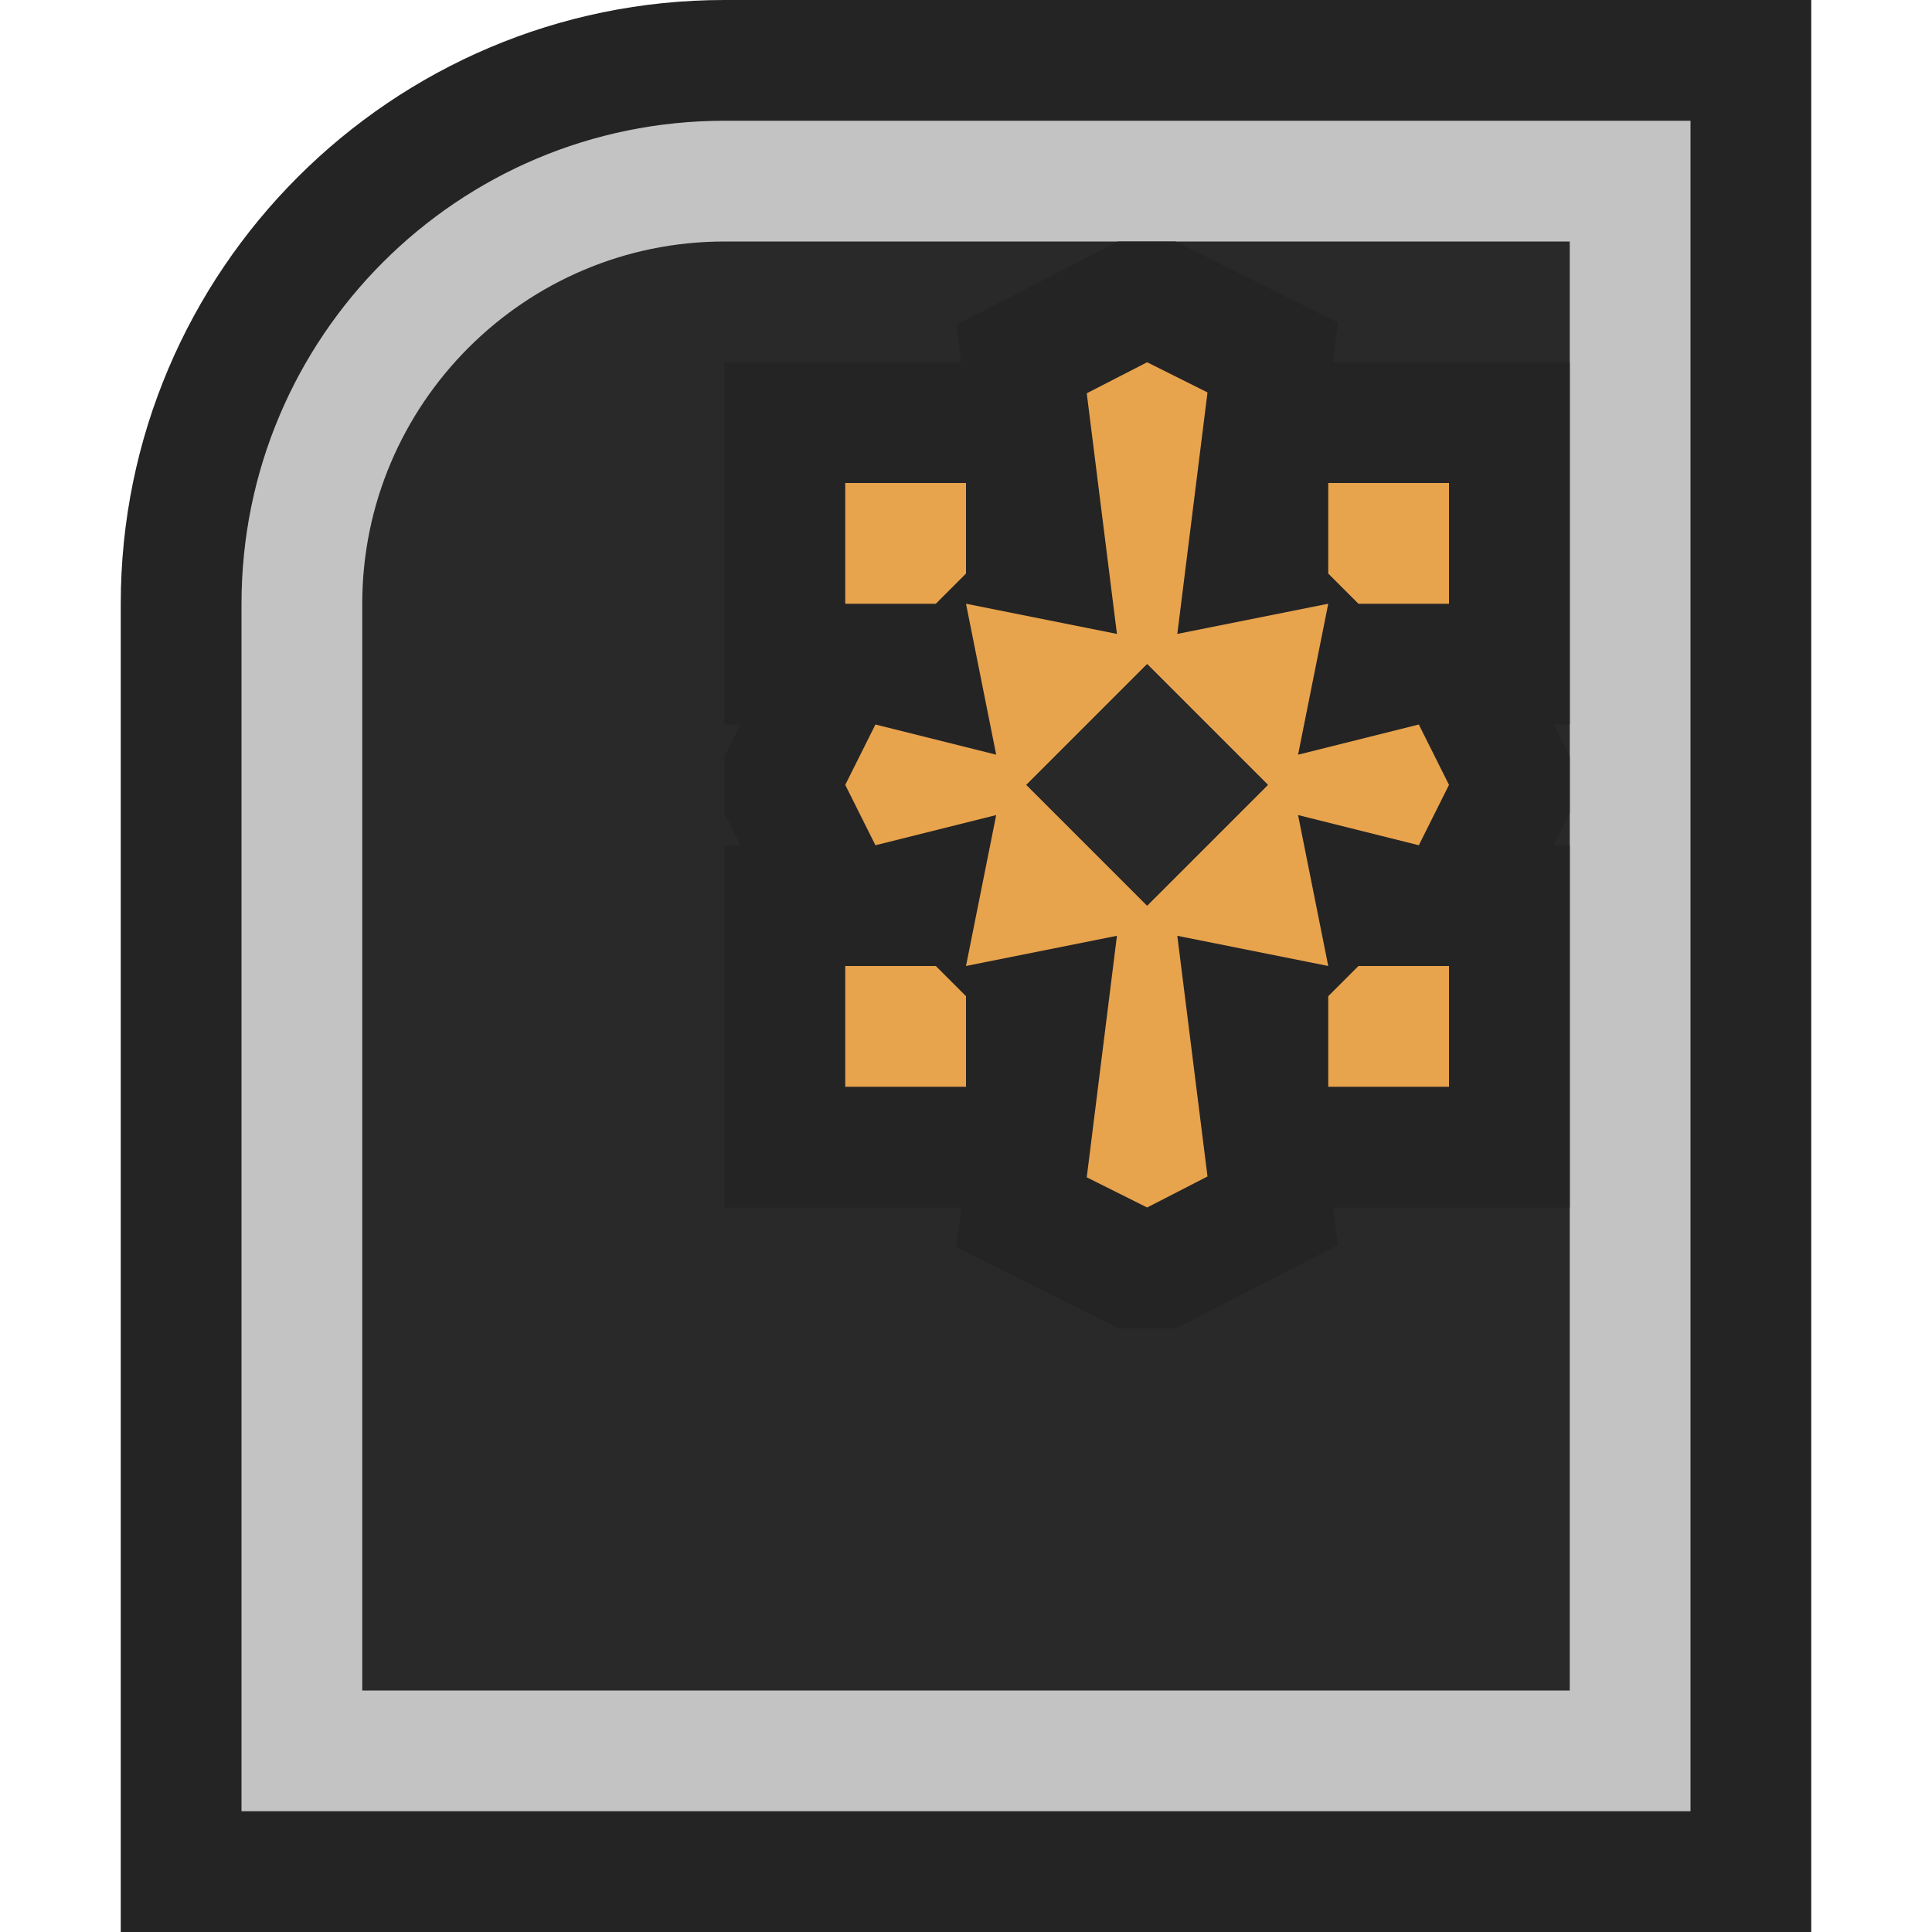 <svg ti:v='1' width='16' height='16' viewBox='0,0,16,16' xmlns='http://www.w3.org/2000/svg' xmlns:ti='urn:schemas-jetbrains-com:tisvg'><g><path fill-rule='evenodd' d='M0,0L16,0L16,16L0,16Z' fill='#FFFFFF' opacity='0'/><path fill-rule='evenodd' d='M1,16L1,5C1,2.243,3.243,0,6,0L15,0L15,16L1,16Z' fill='#242424'/><path fill-rule='evenodd' d='M6,1C3.791,1,2,2.791,2,5L2,15L14,15L14,1L6,1Z' fill='#C3C3C3'/><path fill-rule='evenodd' d='M3,14L3,5C3,3.346,4.346,2,6,2L13,2L13,14L3,14Z' fill='#292929'/><path fill-rule='evenodd' d='M13,6.736L13,6.263L12.868,6L13,6L13,3L11.039,3L11.08,2.672L9.736,2L9.258,2L7.921,2.688L7.96,3L6,3L6,6L6.132,6L6,6.263L6,6.736L6.132,7L6,7L6,10L7.961,10L7.92,10.328L9.264,11L9.742,11L11.079,10.312L11.04,10L13,10L13,7L12.868,7L13,6.736Z' fill='#242424'/><path fill-rule='evenodd' d='M9.5,7.5L8.5,6.5L9.5,5.5L10.5,6.5M12,6.5L11.75,6L10.75,6.25L11,5L9.75,5.25L10,3.25L9.5,3L9,3.257L9.25,5.25L8,5L8.25,6.25L7.25,6L7,6.5L7.25,7L8.25,6.75L8,8L9.25,7.75L9,9.75L9.5,10L10,9.743L9.75,7.75L11,8L10.75,6.75L11.75,7M7,9L8,9L8,8.25L7.75,8L7,8M7,4L7,5L7.75,5L8,4.75L8,4M12,9L12,8L11.25,8L11,8.25L11,9M12,4L11,4L11,4.75L11.25,5L12,5L12,4Z' fill='#E8A34D'/><path fill-rule='evenodd' d='M9.5,7.5L8.5,6.5L9.5,5.5L10.5,6.5L9.5,7.5Z' fill='#282828'/></g></svg>